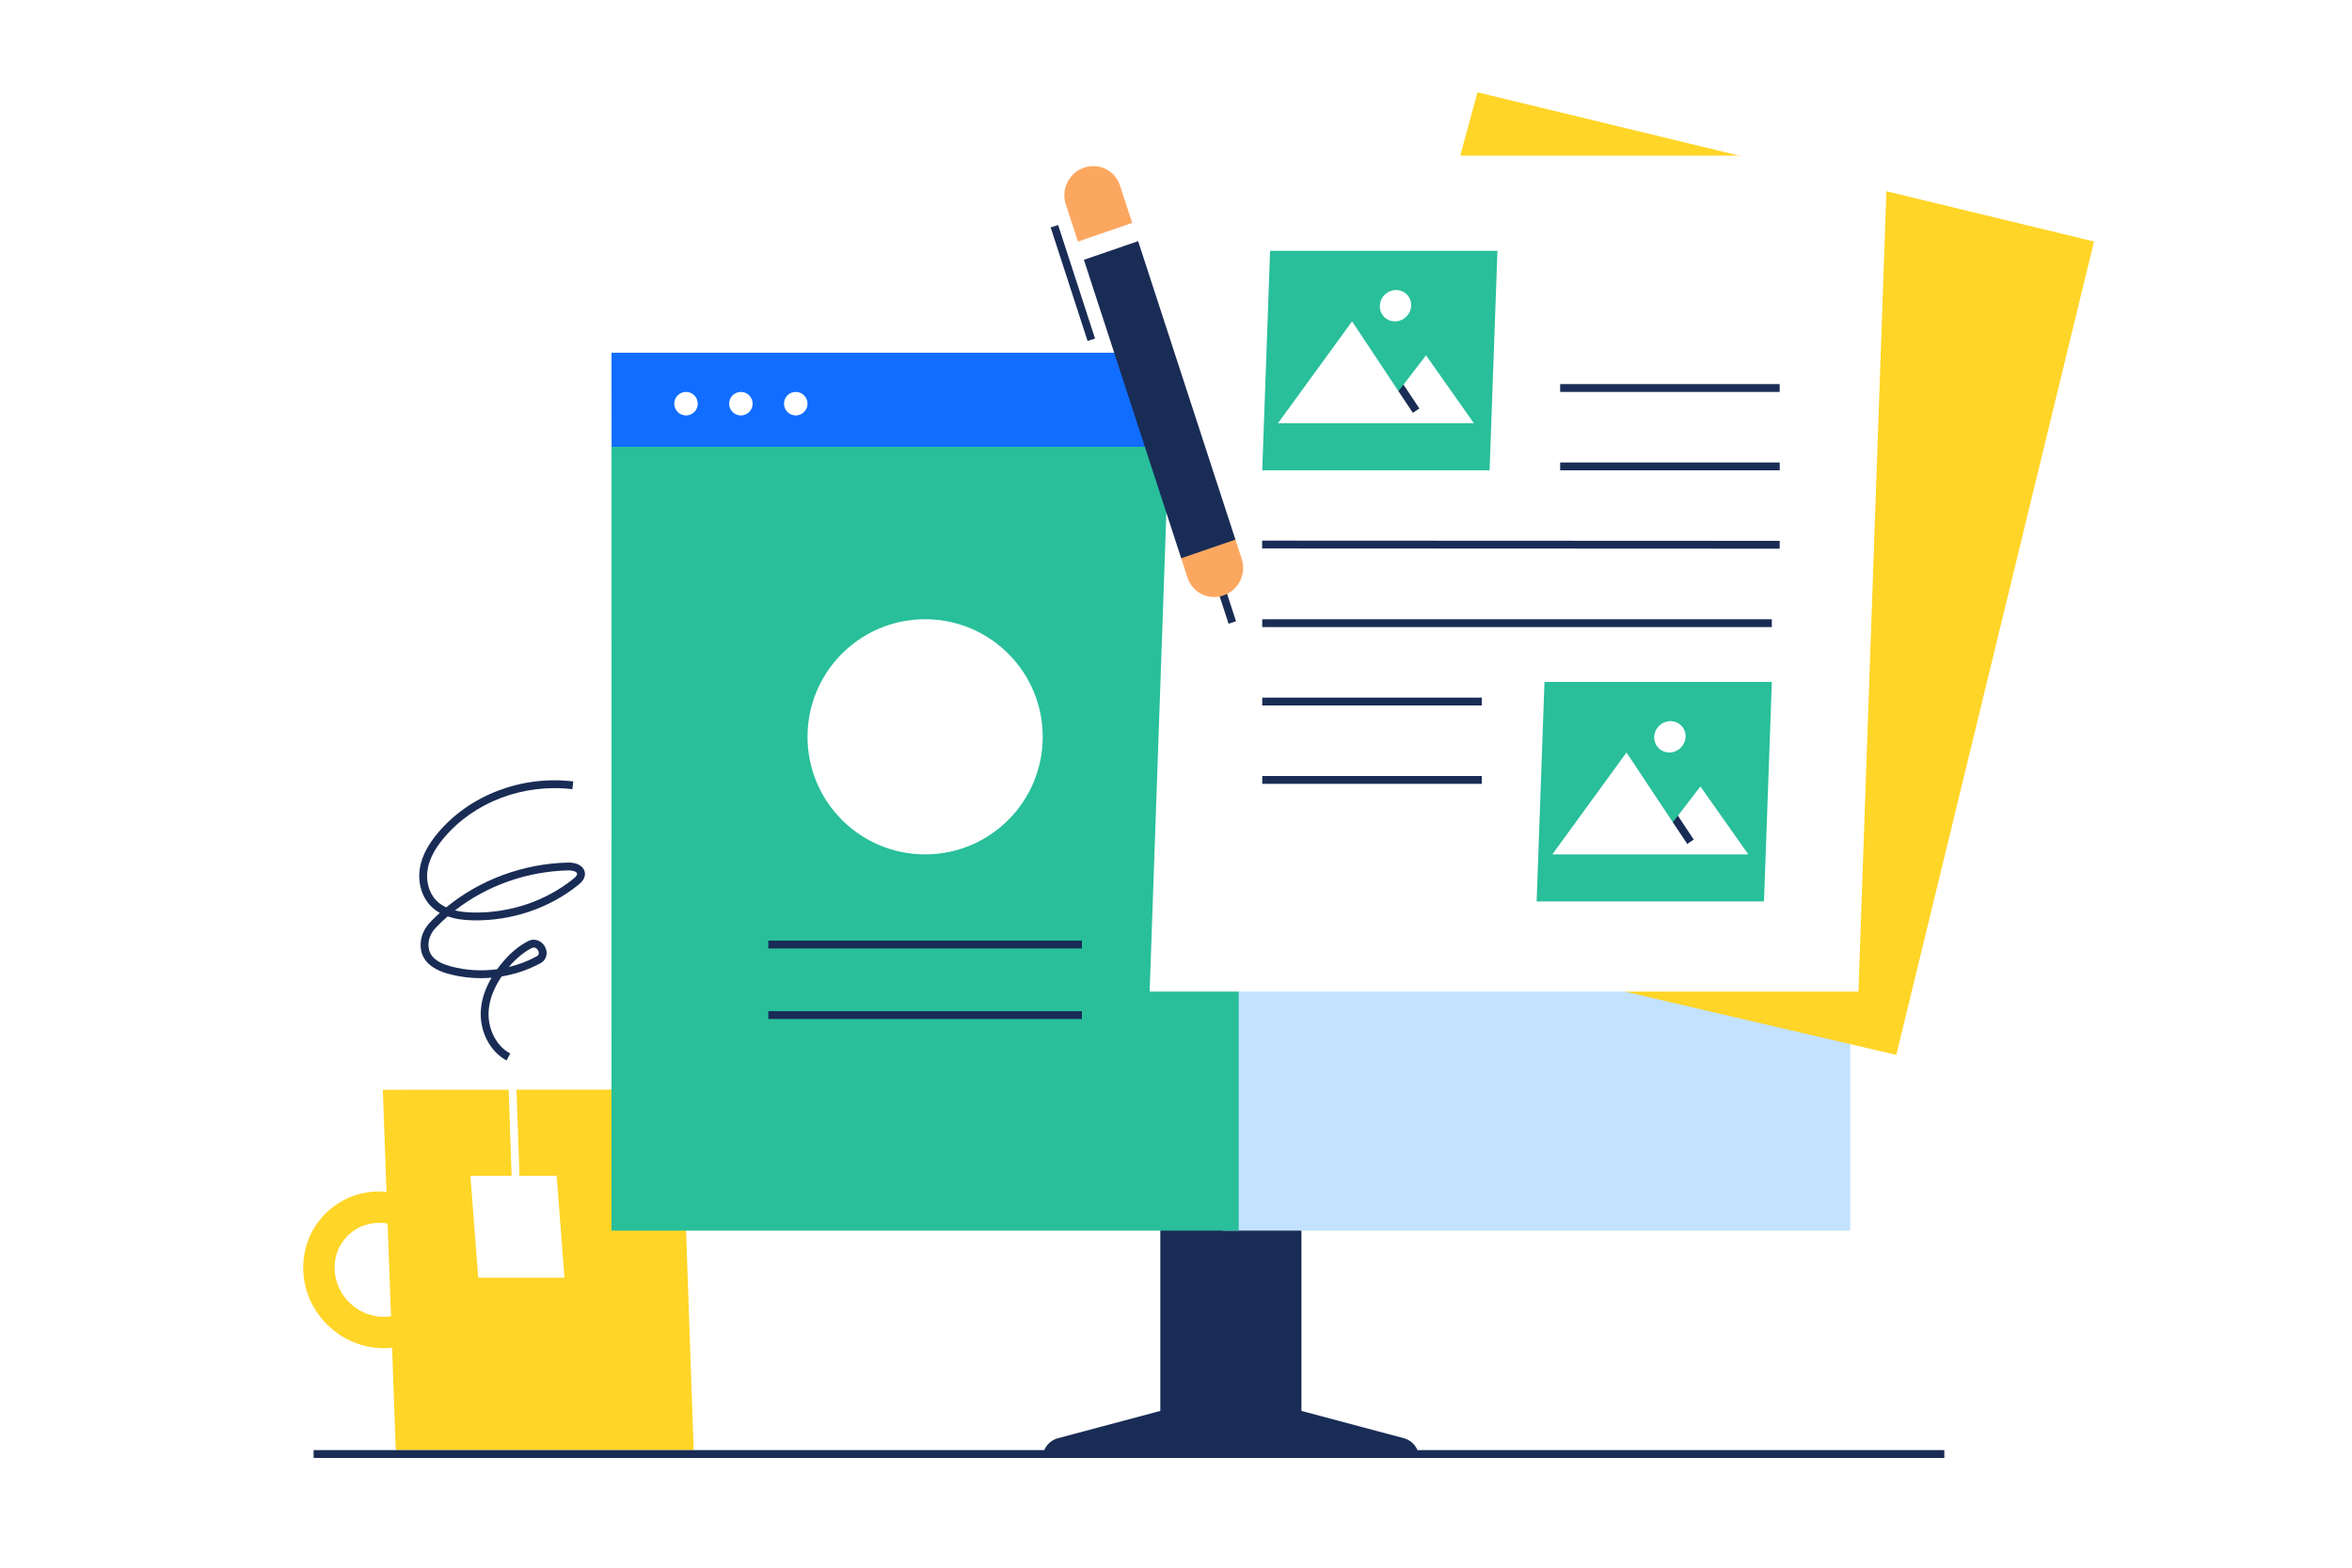 <svg xmlns="http://www.w3.org/2000/svg" width="300" height="200" viewBox="0 0 300 200">
  <g fill="none" fill-rule="evenodd">
    <polygon fill="#FFF" points="0 200 300 200 300 0 0 0"/>
    <g transform="translate(38 11)">
      <path fill="#FFD527" d="M10.96,157 C7.61,157 4.8,154.28 4.68,150.93 C4.62,149.34 5.19,147.85 6.27,146.73 C7.34,145.61 8.81,145 10.4,145 C10.76,145 11.1,145.04 11.44,145.1 L11.87,156.92 C11.57,156.97 11.27,157 10.96,157 L10.96,157 Z M48.88,128 L27.88,128.02 L27.404,129.02 L26.88,128.02 L10.83,128.03 L11.3,141.05 C11,141.02 10.7,141 10.4,141 C7.72,141 5.23,142.05 3.39,143.95 C1.55,145.86 0.59,148.38 0.68,151.07 C0.87,156.55 5.48,161 10.96,161 C11.31,161 11.67,160.98 12.01,160.94 L12.48,174 L50.48,174 L48.88,128 Z"/>
      <polygon fill="#FFF" points="34 152 23 152 22 139 27.26 139 26.88 128.02 27.88 128.02 28.26 139 33 139"/>
      <line x1="2" x2="210" y1="174.5" y2="174.5" stroke="#192C55"/>
      <path fill="#192C55" d="M141.067,172.485 L128,169 L128,144 L110,144 L110,169 L96.932,172.485 C95.793,172.789 95,173.821 95,175 L143,175 C143,173.821 142.207,172.789 141.067,172.485"/>
      <polygon fill="#C2E2FF" points="197.997 146 118 146 118.004 46 198 46"/>
      <polygon fill="#116DFF" points="198 46 40.009 46 40 34 197.991 34"/>
      <path fill="#FFF" d="M63.5,39 C64.329,39 65,39.672 65,40.5 C65,41.279 64.406,41.92 63.645,41.993 L63.5,42 C62.671,42 62,41.328 62,40.5 C62,39.672 62.671,39 63.5,39 Z M49.5,39 C50.329,39 51,39.672 51,40.5 C51,41.279 50.406,41.92 49.645,41.993 L49.5,42 C48.671,42 48,41.328 48,40.5 C48,39.672 48.671,39 49.5,39 Z M56.5,39 C57.329,39 58,39.672 58,40.5 C58,41.279 57.406,41.92 56.645,41.993 L56.5,42 C55.671,42 55,41.328 55,40.5 C55,39.672 55.671,39 56.5,39 Z"/>
      <polygon fill="#28BF9A" points="119.998 146 40 146 40.002 46 120 46"/>
      <polygon fill="#FFD527" points="203.874 123.578 122.234 104.544 150.455 .775 229.094 19.809"/>
      <path fill="#FFF" d="M202.771,8.856 L199.047,115.5 L108.638,115.5 L112.362,8.856 L202.771,8.856 Z M80,68 L80.314,68.003 C88.453,68.17 95,74.821 95,83 C95,91.284 88.284,98 80,98 C71.716,98 65,91.284 65,83 C65,74.821 71.547,68.17 79.686,68.003 L80,68 Z"/>
      <polygon fill="#192C55" points="118.706 68.571 116.492 61.779 117.443 61.468 119.657 68.261"/>
      <path fill="#FCA760" d="M114.355,53.61 L119.58,57.839 L120.388,60.316 C121.012,62.229 119.969,64.313 118.059,64.97 C116.149,65.628 114.095,64.61 113.471,62.697 L112.663,60.219 L114.355,53.61 Z M104.854,12.664 L106.411,17.44 L99.494,19.82 L97.937,15.045 C97.313,13.132 98.356,11.048 100.266,10.391 C102.176,9.733 104.23,10.751 104.854,12.664 Z"/>
      <path fill="#192C55" d="M107.169,19.766 L119.58,57.839 L112.663,60.219 L100.252,22.146 L107.169,19.766 Z M96.964,17.703 L101.673,32.19 L100.722,32.5 L96.013,18.013 L96.964,17.703 Z"/>
      <path fill="#28BF9A" d="M188,76 L187,104 L158,104 L159,76 L188,76 Z M153,21 L152,49 L123,49 L124,21 L153,21 Z"/>
      <path fill="#FFF" d="M169.46,85 L175.37,93.9 L176,94 L176.02,93.07 L178.89,89.33 L185,98 L160,98 L169.46,85 Z M175.07,81 C176.174,81 177.038,81.896 177,83 C176.963,84.054 176.117,84.918 175.08,84.995 L174.93,85 C173.826,85 172.961,84.104 173,83 C173.038,81.896 173.965,81 175.07,81 Z M134.46,30 L140.37,38.9 L141,39 L141.02,38.07 L143.89,34.33 L150,43 L125,43 L134.46,30 Z M140.07,26 C141.174,26 142.038,26.896 142,28 C141.963,29.054 141.117,29.918 140.08,29.995 L139.93,30 C138.826,30 137.961,29.104 138,28 C138.038,26.896 138.965,26 140.07,26 Z"/>
      <path fill="#192C55" d="M176.02 93.07L178.04 96.11 177.21 96.67 175.37 93.9 176.02 93.07zM141.02 38.07L143.04 41.11 142.21 41.67 140.37 38.9 141.02 38.07zM35.123 88.69L35.004 89.683C28.763 88.938 22.494 91.309 18.641 95.876 17.493 97.237 16.816 98.507 16.572 99.758 16.273 101.285 16.672 102.848 17.612 103.837 17.968 104.212 18.402 104.519 18.917 104.759 23.198 101.242 28.709 99.187 34.414 99.044 35.613 99.013 36.453 99.489 36.593 100.285 36.739 101.115 35.999 101.707 35.757 101.901 32.023 104.894 27.267 106.495 22.355 106.416 21.092 106.395 20.012 106.228 19.101 105.911 18.592 106.353 18.102 106.816 17.634 107.301 17.228 107.72 16.731 108.409 16.662 109.305 16.548 110.791 17.457 111.74 19.525 112.293 21.444 112.806 23.456 112.919 25.41 112.65 25.693 112.261 26.004 111.872 26.343 111.484 26.979 110.758 28.02 109.747 29.372 109.06 30.273 108.601 31.155 109.098 31.524 109.8 31.883 110.481 31.797 111.415 30.939 111.881 29.397 112.72 27.715 113.288 25.984 113.574 24.994 115.031 24.44 116.484 24.332 117.911 24.159 120.204 25.288 122.462 27.079 123.401L26.614 124.287C24.481 123.168 23.133 120.515 23.335 117.835 23.438 116.472 23.895 115.1 24.699 113.734 22.883 113.886 21.037 113.732 19.267 113.259 16.723 112.579 15.511 111.222 15.665 109.228 15.738 108.284 16.17 107.378 16.914 106.606 17.295 106.211 17.69 105.83 18.098 105.463 17.638 105.204 17.235 104.893 16.887 104.526 15.727 103.307 15.231 101.406 15.59 99.566 15.868 98.144 16.616 96.726 17.876 95.231 21.944 90.411 28.549 87.905 35.123 88.69zM100 118L100 119 60 119 60 118 100 118zM30.089 109.884C30.008 109.884 29.919 109.904 29.825 109.951 28.717 110.515 27.833 111.331 27.248 111.973L27.096 112.143C27.03 112.218 26.965 112.293 26.902 112.369 28.141 112.07 29.341 111.613 30.462 111.003 30.87 110.781 30.701 110.383 30.639 110.266 30.553 110.102 30.358 109.884 30.089 109.884zM100 109L100 110 60 110 60 109 100 109zM34.439 100.044C29.169 100.176 24.072 102.004 20.035 105.145 20.712 105.312 21.489 105.402 22.371 105.416 27.057 105.495 31.579 103.968 35.132 101.121 35.476 100.845 35.637 100.622 35.608 100.458 35.557 100.168 34.992 100.031 34.439 100.044zM151 88L151 89 123 89 123 88 151 88zM151 78L151 79 123 79 123 78 151 78zM188 68L188 69 123 69 123 68 188 68zM122.986 57.97L189 58 189 59 122.986 58.97 122.986 57.97zM189.008 48L189.008 49 161 49 161 48 189.008 48zM189 38L189 39 161 39 161 38 189 38z"/>
    </g>
  </g>
</svg>
